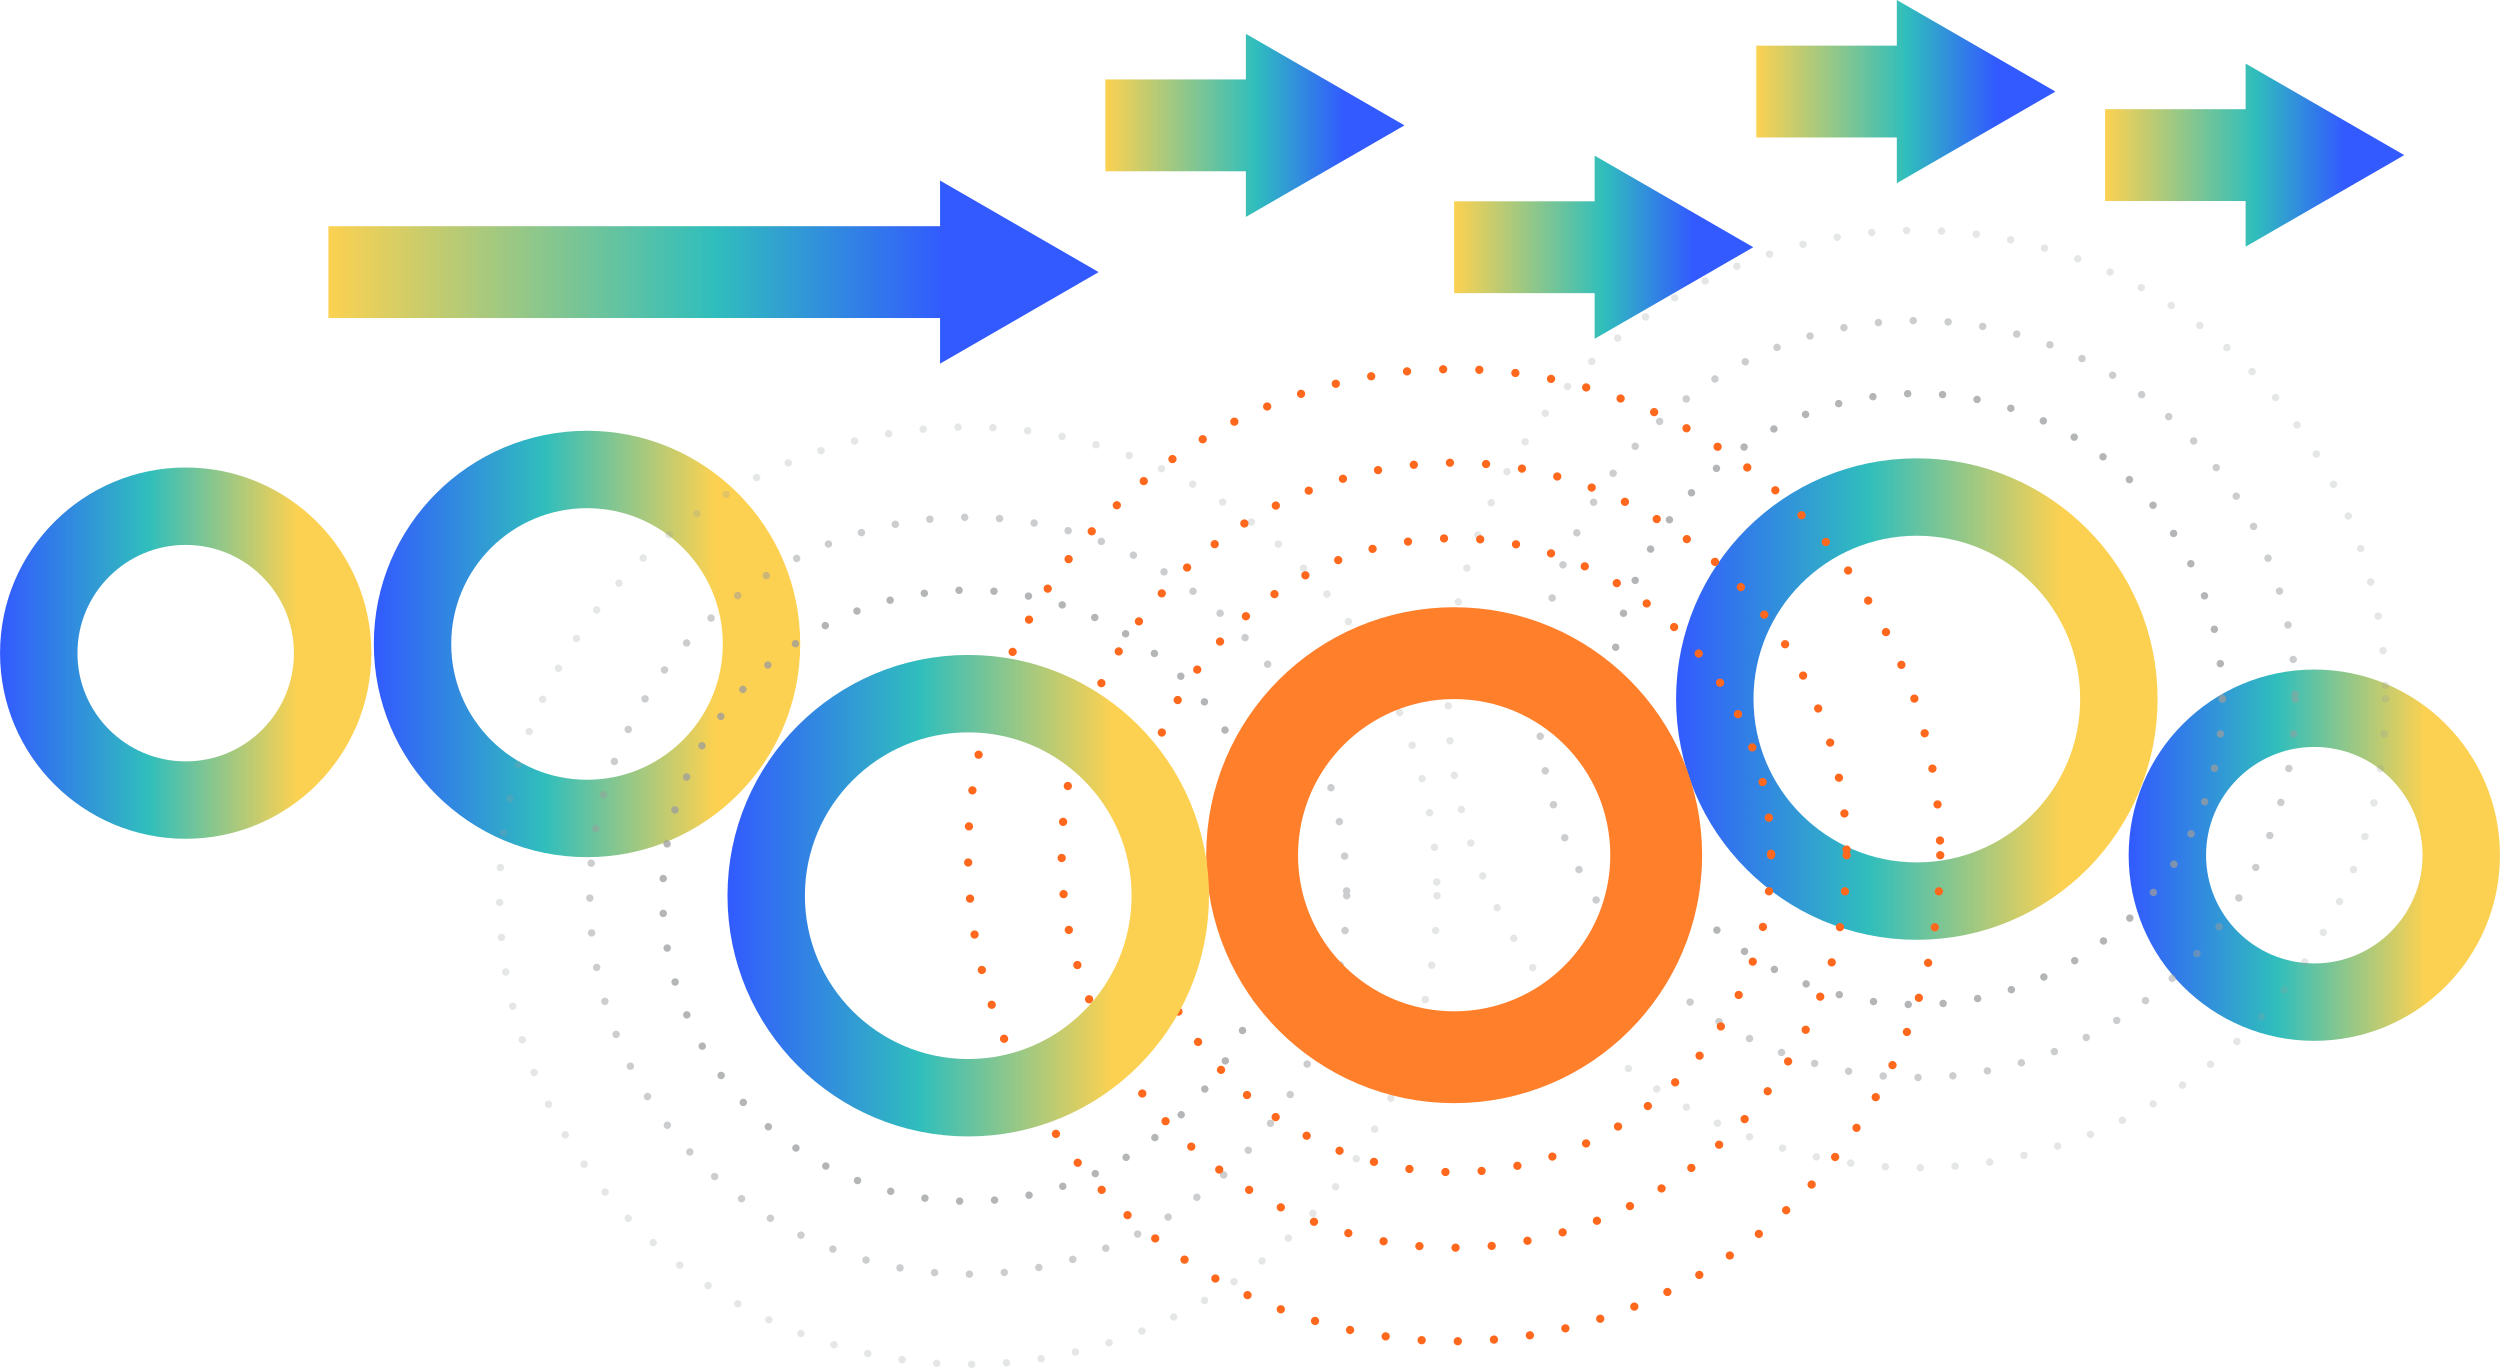 <?xml version="1.0" encoding="UTF-8"?><svg id="Layer_2" xmlns="http://www.w3.org/2000/svg" xmlns:xlink="http://www.w3.org/1999/xlink" viewBox="0 0 272.22 148.97"><defs><style>.cls-1{stroke:url(#linear-gradient);}.cls-1,.cls-2,.cls-3,.cls-4,.cls-5,.cls-6,.cls-7,.cls-8,.cls-9,.cls-10,.cls-11,.cls-12,.cls-13,.cls-14,.cls-15{fill:none;}.cls-1,.cls-2,.cls-4,.cls-5,.cls-6,.cls-8,.cls-10,.cls-11,.cls-13,.cls-14,.cls-15{stroke-miterlimit:10;}.cls-1,.cls-4,.cls-13,.cls-14,.cls-15{stroke-width:8.43px;}.cls-16{fill:url(#linear-gradient-15);}.cls-17{fill:url(#linear-gradient-13);}.cls-2{stroke:url(#linear-gradient-14);}.cls-2,.cls-5,.cls-6,.cls-8,.cls-10,.cls-11{stroke-width:10px;}.cls-3{opacity:.75;}.cls-3,.cls-7,.cls-9,.cls-12{stroke-linecap:round;stroke-linejoin:round;}.cls-3,.cls-7,.cls-12{stroke:#9b9c9e;stroke-dasharray:0 3.8;stroke-width:.81px;}.cls-4{stroke:url(#linear-gradient-4);}.cls-5{stroke:url(#linear-gradient-8);}.cls-6{stroke:#ff7f2a;}.cls-7{opacity:.5;}.cls-8{stroke:url(#linear-gradient-10);}.cls-9{stroke:#ff681d;stroke-dasharray:0 3.94;stroke-width:.9px;}.cls-10{stroke:url(#linear-gradient-12);}.cls-18{fill:url(#linear-gradient-7);}.cls-11{stroke:url(#linear-gradient-6);}.cls-12{opacity:.25;}.cls-19{fill:url(#linear-gradient-9);}.cls-20{fill:url(#linear-gradient-11);}.cls-13{stroke:url(#linear-gradient-3);}.cls-14{stroke:url(#linear-gradient-2);}.cls-15{stroke:url(#linear-gradient-5);}</style><linearGradient id="linear-gradient" x1="40.71" y1="70.12" x2="87.14" y2="70.12" gradientUnits="userSpaceOnUse"><stop offset="0" stop-color="#325aff"/><stop offset=".4" stop-color="#30bebc"/><stop offset=".8" stop-color="#fcd151"/></linearGradient><linearGradient id="linear-gradient-2" x1="231.78" y1="93.12" x2="272.22" y2="93.12" xlink:href="#linear-gradient"/><linearGradient id="linear-gradient-3" x1="0" y1="71.12" x2="40.43" y2="71.12" xlink:href="#linear-gradient"/><linearGradient id="linear-gradient-4" x1="182.51" y1="76.12" x2="234.94" y2="76.12" xlink:href="#linear-gradient"/><linearGradient id="linear-gradient-5" x1="79.21" y1="97.53" x2="131.64" y2="97.53" xlink:href="#linear-gradient"/><linearGradient id="linear-gradient-6" x1="119.63" y1="29.63" x2="35.76" y2="29.63" gradientUnits="userSpaceOnUse"><stop offset=".2" stop-color="#325aff"/><stop offset=".5" stop-color="#30bebc"/><stop offset="1" stop-color="#fcd151"/></linearGradient><linearGradient id="linear-gradient-7" x1="119.63" x2="35.76" xlink:href="#linear-gradient-6"/><linearGradient id="linear-gradient-8" x1="152.93" y1="13.65" x2="120.36" y2="13.65" xlink:href="#linear-gradient-6"/><linearGradient id="linear-gradient-9" x1="152.93" y1="13.65" x2="120.36" y2="13.65" xlink:href="#linear-gradient-6"/><linearGradient id="linear-gradient-10" x1="190.91" y1="26.92" x2="158.34" y2="26.92" xlink:href="#linear-gradient-6"/><linearGradient id="linear-gradient-11" x1="190.91" y1="26.92" x2="158.34" y2="26.92" xlink:href="#linear-gradient-6"/><linearGradient id="linear-gradient-12" x1="223.81" y1="9.97" x2="191.24" y2="9.97" xlink:href="#linear-gradient-6"/><linearGradient id="linear-gradient-13" x1="223.81" y1="9.97" x2="191.24" y2="9.97" xlink:href="#linear-gradient-6"/><linearGradient id="linear-gradient-14" x1="261.79" y1="16.89" x2="229.22" y2="16.89" xlink:href="#linear-gradient-6"/><linearGradient id="linear-gradient-15" x1="261.79" y1="16.89" x2="229.22" y2="16.89" xlink:href="#linear-gradient-6"/></defs><g id="Text__x2F__Blocks"><circle class="cls-1" cx="63.92" cy="70.12" r="19"/><circle class="cls-14" cx="252" cy="93.12" r="16"/><circle class="cls-13" cx="20.22" cy="71.12" r="16"/><circle class="cls-3" cx="105.43" cy="97.53" r="33.27"/><circle class="cls-7" cx="105.43" cy="97.53" r="41.21"/><circle class="cls-12" cx="105.43" cy="97.53" r="51.04"/><circle class="cls-3" cx="208.72" cy="76.12" r="33.27"/><circle class="cls-7" cx="208.72" cy="76.12" r="41.21"/><circle class="cls-12" cx="208.72" cy="76.12" r="51.04"/><circle class="cls-4" cx="208.72" cy="76.12" r="22"/><circle class="cls-9" cx="158.34" cy="93.12" r="34.51"/><circle class="cls-9" cx="158.34" cy="93.12" r="42.74"/><circle class="cls-9" cx="158.34" cy="93.12" r="52.93"/><circle class="cls-6" cx="158.34" cy="93.12" r="22"/><circle class="cls-15" cx="105.43" cy="97.53" r="22"/><line class="cls-11" x1="35.76" y1="29.63" x2="105.27" y2="29.63"/><polygon class="cls-18" points="102.36 39.6 119.63 29.63 102.36 19.66 102.36 39.6"/><line class="cls-5" x1="120.36" y1="13.65" x2="138.58" y2="13.65"/><polygon class="cls-19" points="135.66 23.62 152.93 13.65 135.66 3.68 135.66 23.62"/><line class="cls-8" x1="158.34" y1="26.92" x2="176.56" y2="26.92"/><polygon class="cls-20" points="173.64 36.89 190.91 26.92 173.64 16.95 173.64 36.89"/><line class="cls-10" x1="191.24" y1="9.97" x2="209.46" y2="9.97"/><polygon class="cls-17" points="206.54 19.95 223.81 9.97 206.54 0 206.54 19.95"/><line class="cls-2" x1="229.22" y1="16.89" x2="247.44" y2="16.89"/><polygon class="cls-16" points="244.52 26.86 261.79 16.89 244.52 6.92 244.52 26.86"/></g></svg>